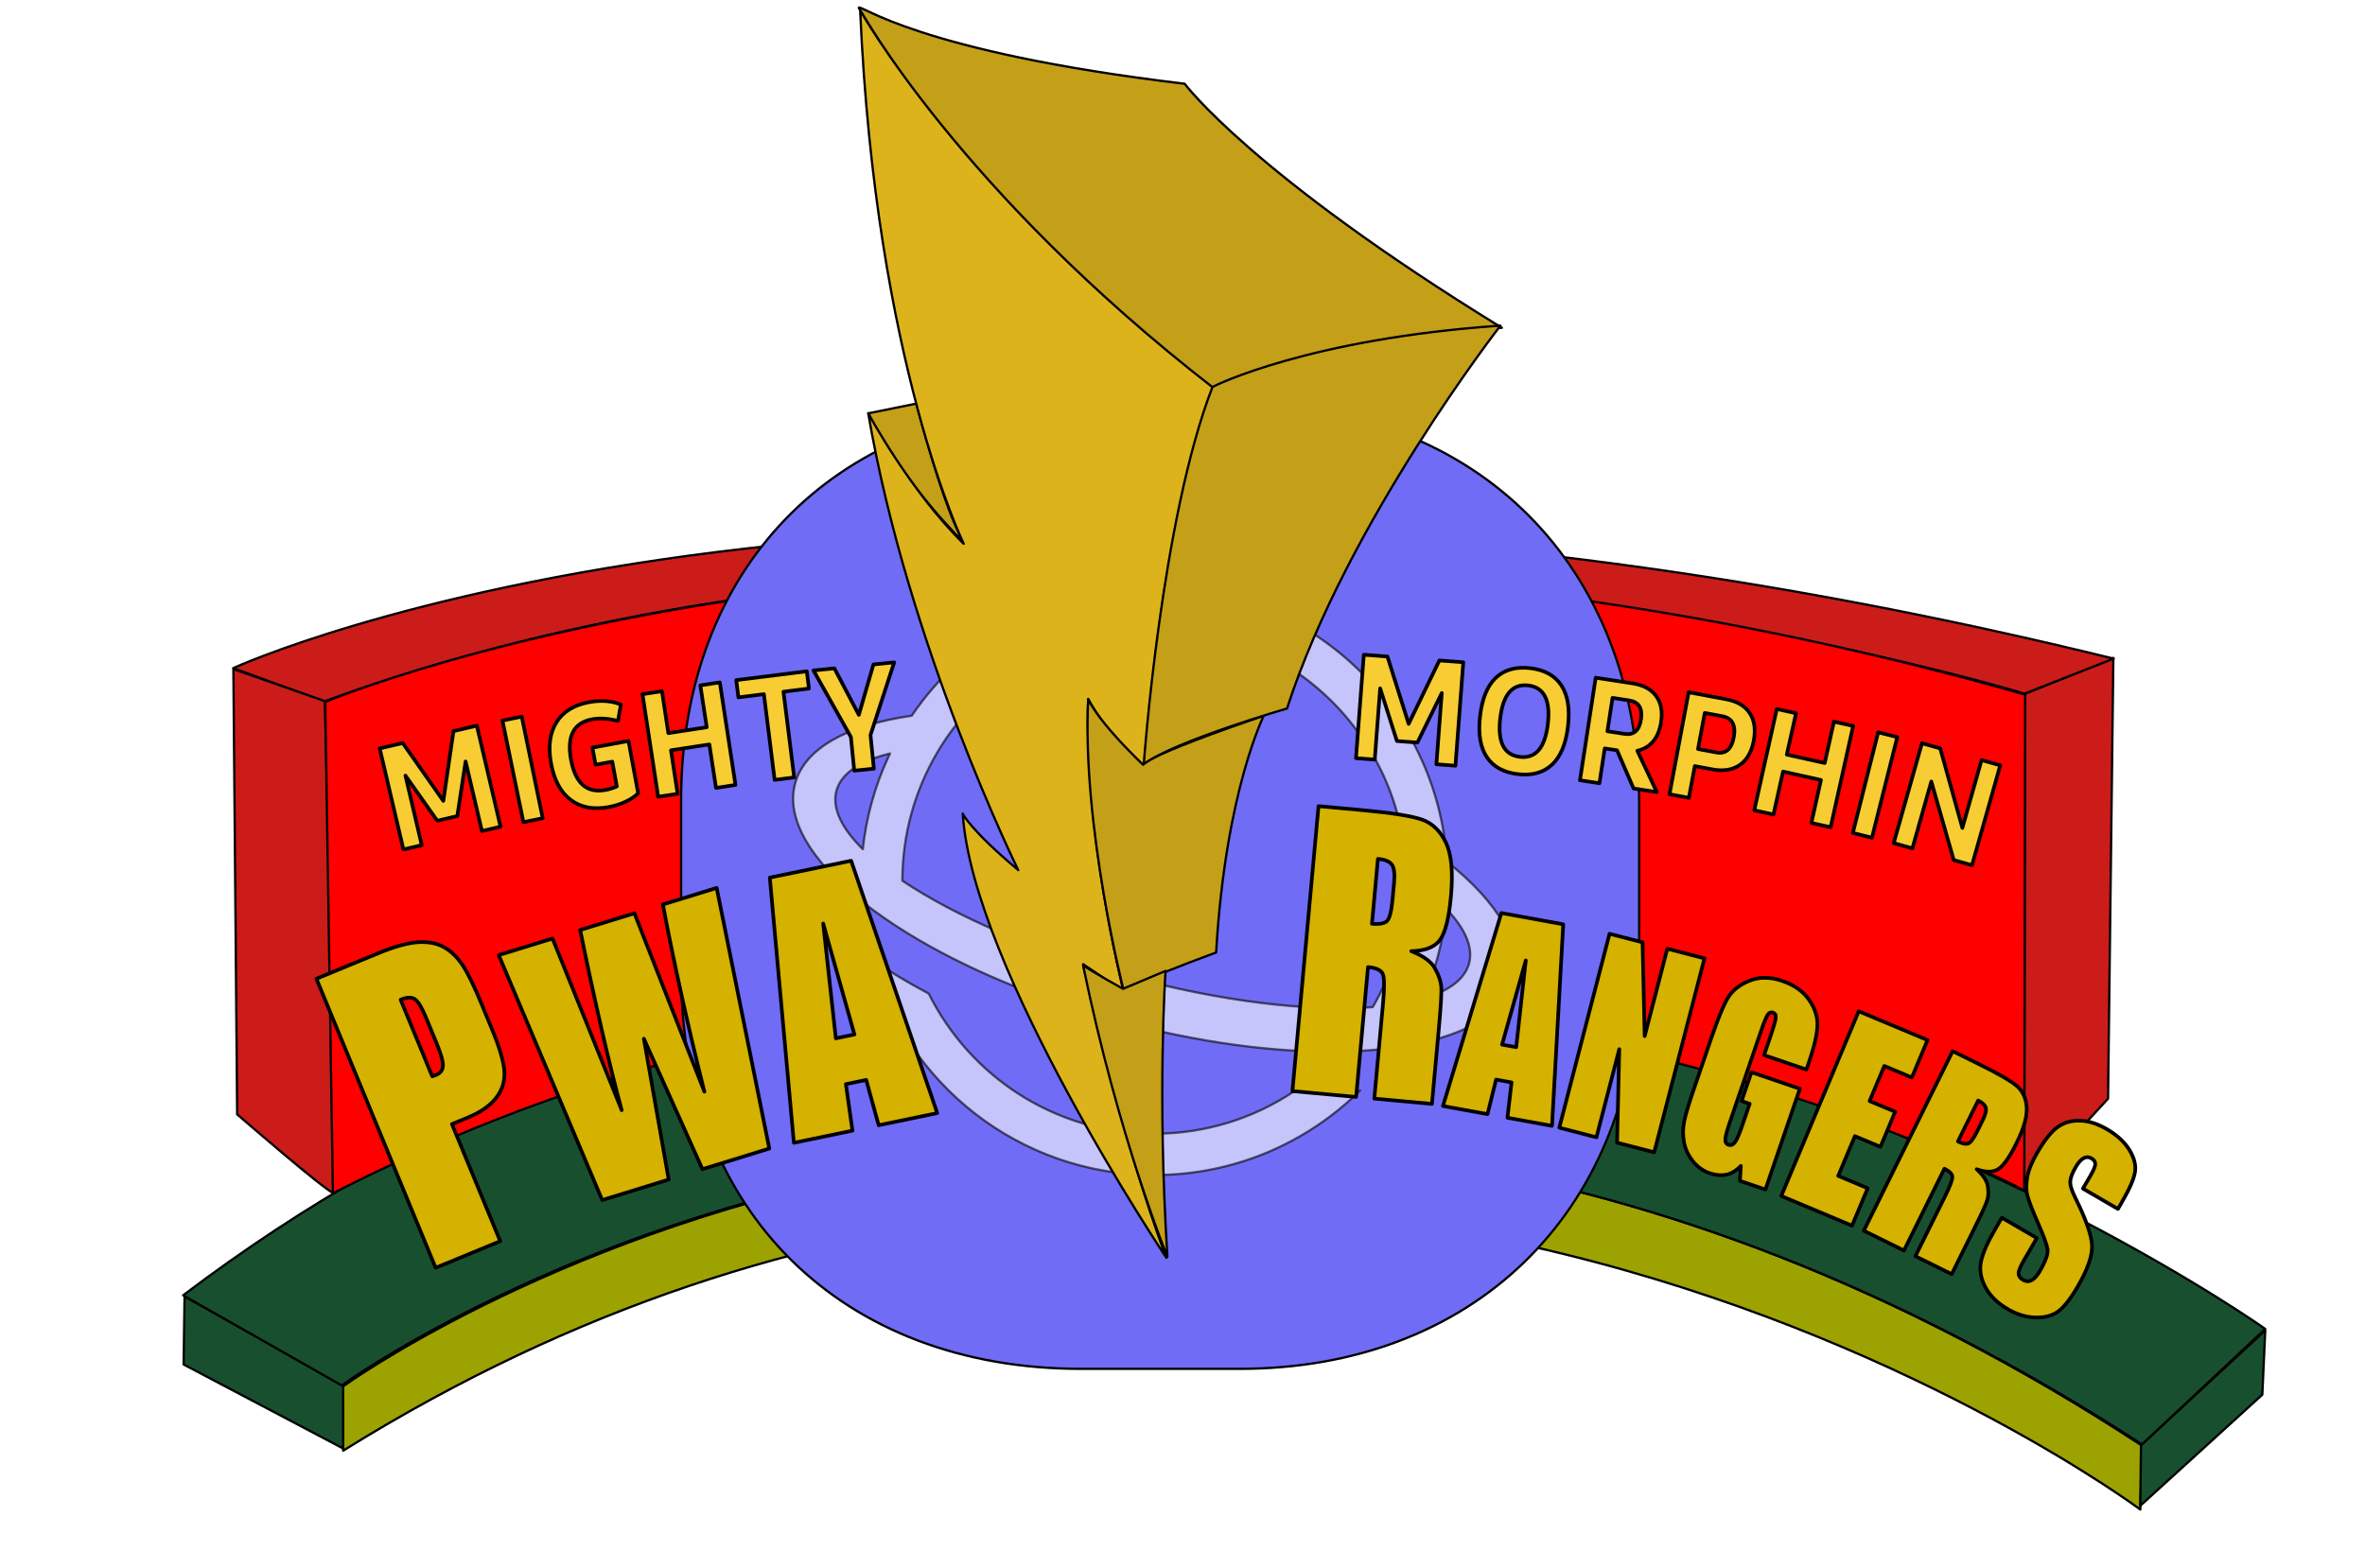 ﻿<?xml version="1.0" encoding="utf-8"?>
<!DOCTYPE svg PUBLIC "-//W3C//DTD SVG 1.1//EN" "http://www.w3.org/Graphics/SVG/1.1/DTD/svg11.dtd">
<svg xmlns="http://www.w3.org/2000/svg" xmlns:xlink="http://www.w3.org/1999/xlink" version="1.1" baseProfile="full" width="1035.43" height="686.663" viewBox="0 0 1035.43 686.66" enable-background="new 0 0 1035.43 686.66" xml:space="preserve">
	<path fill="#9CA301" fill-opacity="1" stroke-width="0.998" stroke-linejoin="round" stroke="#000000" stroke-opacity="1" d="M 149.961,607.341C 149.961,607.341 504.138,349.075 938.017,633.257L 937.057,661.094C 937.057,661.094 560.459,379.996 150.239,635.309L 149.961,607.341 Z "/>
	<path fill="#18502F" fill-opacity="1" stroke-width="0.998" stroke-linejoin="round" stroke="#000000" stroke-opacity="1" d="M 150.239,634.349L 80.394,597.562L 80.805,567.794L 150.239,606.511L 150.239,634.349 Z "/>
	<path fill="#18502F" fill-opacity="1" stroke-width="0.998" stroke-linejoin="round" stroke="#000000" stroke-opacity="1" d="M 937.359,632.874L 991.754,582.639L 990.474,610.796L 937.039,659.432L 937.359,632.874 Z "/>
	<path fill="#18502F" fill-opacity="1" stroke-width="0.998" stroke-linejoin="round" stroke="#000000" stroke-opacity="1" d="M 937.785,632.555L 991.754,581.999C 991.754,581.999 512.357,240.373 80.18,567.271L 149.584,606.743C 149.584,606.743 502.211,349.583 937.785,632.555 Z "/>
	<path fill="#CB1C1A" fill-opacity="1" stroke-width="0.998" stroke-linejoin="round" stroke="#000000" stroke-opacity="1" d="M 925.258,288.117L 922.934,481.143L 886.244,521.14L 886.434,303.903L 925.258,288.117 Z "/>
	<path fill="#CB1C1A" fill-opacity="1" stroke-width="0.998" stroke-linejoin="round" stroke="#000000" stroke-opacity="1" d="M 102.096,292.602C 102.096,292.602 394.657,158.112 925.388,288.442L 886.35,303.801C 886.35,303.801 488.724,181.149 141.879,307.214L 102.096,292.602 Z "/>
	<path fill="#CB1C1A" fill-opacity="1" stroke-width="0.998" stroke-linejoin="round" stroke="#000000" stroke-opacity="1" d="M 142.281,307.084L 102.177,293.005L 103.835,488.024C 103.835,488.024 143.672,522.581 146.232,522.582C 148.792,522.582 141.854,308.364 142.281,307.084 Z "/>
	<path fill="#FF0000" fill-opacity="1" stroke-width="0.998" stroke-linejoin="round" stroke="#000000" stroke-opacity="1" d="M 145.752,522.582L 142.39,307.404C 142.39,307.404 447.453,178.909 886.648,304.205L 886.244,521.354C 886.244,521.354 526.381,328.09 145.752,522.582 Z "/>
	<path fill="#C49F18" fill-opacity="1" stroke-linejoin="round" stroke="#000000" stroke-opacity="1" d="M 375.966,3.407C 376.533,1.526 400.924,22.605 518.674,36.684C 518.674,36.684 548.112,76.361 657.543,143.555C 657.543,143.555 574.989,148.675 530.833,169.793C 530.833,169.793 431.641,97.479 375.966,3.407 Z "/>
	<g>
		<filter id="Filter_DropShadow1_" filterUnits="userSpaceOnUse">
			<feGaussianBlur in="SourceAlpha" stdDeviation="2" result="blur"/>
			<feOffset dx="2.52" dy="2.52" in="blur" result="offsetBlurredAlpha"/>
			<feMerge>
				<feMergeNode in="offsetBlurredAlpha"/>
				<feMergeNode in="SourceGraphic"/>
			</feMerge>
		</filter>
		<path fill="#706CF5" fill-opacity="1" stroke-width="0.998" stroke-linejoin="round" stroke="#000000" stroke-opacity="1" filter="url(#Filter_DropShadow1_)" d="M 540.125,174.613C 644.334,174.613 715.142,245.661 715.142,350.221L 715.142,421.349L 715.007,429.209C 711.543,529.454 641.701,596.957 540.125,596.957L 470.695,596.957C 366.486,596.957 295.678,528.195 295.678,423.635L 295.678,347.935C 295.678,246.497 362.321,178.752 461.45,174.796L 470.695,174.613L 540.125,174.613 Z "/>
		<g>
			<path fill="#FFFFFF" fill-opacity="0.604" stroke-width="0.998" stroke-linejoin="round" stroke="#000000" stroke-opacity="0.604" d="M 566.205,478.182C 548.771,489.756 527.87,496.495 505.401,496.495C 462.146,496.495 424.704,471.521 406.618,435.158C 397.484,430.328 389.113,425.285 381.634,420.126C 396.611,474.597 446.35,514.601 505.401,514.601C 540.465,514.601 572.247,500.496 595.416,477.632C 586.369,478.39 576.577,478.579 566.205,478.182 Z "/>
			<path fill="#FFFFFF" fill-opacity="0.604" stroke-width="0.998" stroke-linejoin="round" stroke="#000000" stroke-opacity="0.604" d="M 397.446,408.767C 390.023,404.205 383.286,399.514 377.329,394.765C 355.233,377.15 343.878,358.735 348.119,343.102C 352.348,327.512 371.343,317.425 399.16,313.453C 422.257,279.366 461.223,256.976 505.401,256.976C 573.482,256.976 629.186,310.151 633.51,377.366C 655.598,394.978 666.947,413.389 662.707,429.02C 658.456,444.691 639.284,454.802 611.229,458.729C 603.684,459.786 595.495,460.395 586.782,460.545C 558.378,461.033 524.393,456.64 488.896,446.945C 453.303,437.224 421.712,423.681 397.446,408.767 Z M 601.024,441.056C 610.275,424.978 615.613,406.348 615.733,386.477L 615.735,385.789C 615.735,324.647 566.337,275.081 505.401,275.081C 464.887,275.081 429.473,296.991 410.286,329.646C 400.628,346.083 395.082,365.243 395.066,385.702C 418.051,401.136 452.786,416.355 492.967,427.329C 534.441,438.656 573.199,443.134 601.024,441.056 Z M 623.072,437.371C 634.138,434.112 641.272,428.958 643.172,421.957C 645.104,414.833 641.398,406.601 633.21,398.002L 633.039,399.709C 631.619,412.97 628.193,425.627 623.072,437.371 Z M 388.73,331.97L 389.659,329.989C 376.606,333.212 368.273,338.658 366.196,346.312C 364.142,353.886 368.46,362.711 377.759,371.898C 379.268,357.781 383.05,344.346 388.73,331.97 Z "/>
		</g>
	</g>
	<g>
		<path fill="#F7CD33" fill-opacity="1" stroke-width="1.6" stroke-linejoin="round" stroke="#000000" stroke-opacity="1" d="M 208.766,317.8L 219.148,362.038L 210.999,363.951L 203.85,333.488L 200.215,357.391L 191.453,359.447L 177.506,339.671L 184.655,370.133L 176.623,372.018L 166.241,327.78L 176.337,325.411L 194.092,350.734L 198.544,320.199L 208.766,317.8 Z "/>
		<path fill="#F7CD33" fill-opacity="1" stroke-width="1.6" stroke-linejoin="round" stroke="#000000" stroke-opacity="1" d="M 219.98,315.574L 228.432,313.83L 237.614,358.333L 229.162,360.077L 219.98,315.574 Z "/>
		<path fill="#F7CD33" fill-opacity="1" stroke-width="1.6" stroke-linejoin="round" stroke="#000000" stroke-opacity="1" d="M 275.175,324.512L 279.391,347.438C 277.913,348.876 276.032,350.118 273.747,351.165C 271.462,352.212 269.028,352.973 266.444,353.449C 259.77,354.676 254.24,353.624 249.855,350.292C 245.47,346.96 242.605,341.639 241.261,334.328C 239.917,327.017 240.701,321.025 243.613,316.351C 246.526,311.677 251.32,308.726 257.995,307.499C 260.617,307.017 263.133,306.874 265.542,307.072C 267.951,307.27 270.038,307.782 271.803,308.61L 270.573,315.74C 266.383,314.633 262.61,314.388 259.253,315.005C 251.182,316.489 248.096,322.395 249.995,332.722C 251.894,343.049 256.918,347.463 265.068,345.964C 266.707,345.663 268.371,345.146 270.06,344.416L 268.064,333.558L 260.746,334.903L 259.37,327.419L 275.175,324.512 Z "/>
		<path fill="#F7CD33" fill-opacity="1" stroke-width="1.6" stroke-linejoin="round" stroke="#000000" stroke-opacity="1" d="M 315.145,298.842L 322.014,343.76L 313.483,345.064L 310.57,326.016L 293.766,328.585L 296.678,347.634L 288.157,348.937L 281.289,304.019L 289.81,302.716L 292.615,321.063L 309.42,318.493L 306.615,300.146L 315.145,298.842 Z "/>
		<path fill="#F7CD33" fill-opacity="1" stroke-width="1.6" stroke-linejoin="round" stroke="#000000" stroke-opacity="1" d="M 354.172,301.538L 343.009,302.938L 347.717,340.474L 339.154,341.548L 334.447,304.012L 323.284,305.412L 322.337,297.861L 342.063,295.387L 353.225,293.987L 354.172,301.538 Z "/>
		<path fill="#F7CD33" fill-opacity="1" stroke-width="1.6" stroke-linejoin="round" stroke="#000000" stroke-opacity="1" d="M 391.484,290.076L 381.115,321.902L 382.596,336.638L 374.009,337.501L 372.528,322.765L 356.162,293.626L 365.306,292.707L 376.016,313.068L 382.4,290.989L 391.484,290.076 Z "/>
		<path fill="#F7CD33" fill-opacity="1" stroke-width="1.6" stroke-linejoin="round" stroke="#000000" stroke-opacity="1" d="M 640.649,290.03L 637.216,335.34L 628.87,334.708L 631.234,303.507L 620.565,325.203L 611.59,324.523L 604.251,301.463L 601.888,332.664L 593.661,332.04L 597.094,286.73L 607.434,287.514L 616.732,317.01L 630.179,289.237L 640.649,290.03 Z "/>
		<path fill="#F7CD33" fill-opacity="1" stroke-width="1.6" stroke-linejoin="round" stroke="#000000" stroke-opacity="1" d="M 664.558,339.027C 658.306,338.303 653.76,335.802 650.92,331.523C 648.08,327.245 647.105,321.268 647.993,313.592C 648.882,305.917 651.198,300.321 654.94,296.805C 658.683,293.289 663.68,291.893 669.932,292.617C 676.176,293.34 680.719,295.84 683.559,300.119C 686.399,304.397 687.375,310.374 686.486,318.049C 685.597,325.725 683.282,331.321 679.539,334.837C 675.796,338.353 670.803,339.75 664.558,339.027 Z M 665.433,331.467C 672.387,332.272 676.467,327.46 677.675,317.029C 678.883,306.599 676.01,300.981 669.056,300.176C 662.103,299.371 658.022,304.184 656.814,314.614C 655.607,325.044 658.479,330.662 665.433,331.467 Z "/>
		<path fill="#F7CD33" fill-opacity="1" stroke-width="1.6" stroke-linejoin="round" stroke="#000000" stroke-opacity="1" d="M 707.967,328.591L 702.59,327.767L 700.251,343.019L 691.731,341.712L 698.618,296.797L 707.139,298.104L 714.681,299.26C 719.412,299.986 722.87,301.828 725.053,304.786C 727.237,307.745 727.966,311.583 727.243,316.301C 726.712,319.761 725.556,322.549 723.775,324.667C 721.993,326.785 719.685,328.159 716.85,328.79L 725.397,346.875L 715.206,345.312L 707.967,328.591 Z M 703.744,320.245L 711.285,321.401C 715.318,322.02 717.707,319.904 718.45,315.054C 719.201,310.158 717.478,307.388 713.28,306.744L 705.985,305.626L 703.744,320.245 Z "/>
		<path fill="#F7CD33" fill-opacity="1" stroke-width="1.6" stroke-linejoin="round" stroke="#000000" stroke-opacity="1" d="M 755.826,306.256C 760.576,307.146 763.99,309.171 766.068,312.33C 768.145,315.49 768.729,319.498 767.82,324.353C 766.902,329.255 764.86,332.805 761.695,335.003C 758.53,337.201 754.509,337.844 749.634,336.931L 742.016,335.504L 739.412,349.413L 730.939,347.826L 739.303,303.162L 747.776,304.749L 755.826,306.256 Z M 751.467,329.532C 755.563,330.299 758.096,328.091 759.066,322.907C 760.068,317.56 758.376,314.476 753.992,313.655L 746.375,312.229L 743.417,328.024L 751.467,329.532 Z "/>
		<path fill="#F7CD33" fill-opacity="1" stroke-width="1.6" stroke-linejoin="round" stroke="#000000" stroke-opacity="1" d="M 811.341,317.925L 801.477,362.281L 793.052,360.408L 797.236,341.597L 780.641,337.907L 776.458,356.717L 768.043,354.846L 777.908,310.49L 786.323,312.361L 782.293,330.478L 798.888,334.169L 802.917,316.052L 811.341,317.925 Z "/>
		<path fill="#F7CD33" fill-opacity="1" stroke-width="1.6" stroke-linejoin="round" stroke="#000000" stroke-opacity="1" d="M 822.292,320.703L 830.661,322.81L 819.565,366.874L 811.196,364.767L 822.292,320.703 Z "/>
		<path fill="#F7CD33" fill-opacity="1" stroke-width="1.6" stroke-linejoin="round" stroke="#000000" stroke-opacity="1" d="M 875.735,335.186L 863.37,378.911L 855.374,376.65L 845.554,342.249L 837.274,371.531L 829.094,369.218L 841.46,325.493L 849.456,327.754L 859.153,362.587L 867.556,332.873L 875.735,335.186 Z "/>
	</g>
	<path fill="#C49F18" fill-opacity="1" stroke-width="0.998" stroke-linejoin="round" stroke="#000000" stroke-opacity="1" d="M 380.128,181.015L 401.246,176.748C 401.246,176.748 413.405,224.104 422.151,237.757C 422.151,237.757 395.913,212.585 380.128,181.015 Z "/>
	<g>
		<filter id="Filter_DropShadow2_" filterUnits="userSpaceOnUse">
			<feGaussianBlur in="SourceAlpha" stdDeviation="0.5" result="blur"/>
			<feOffset dx="1.733" dy="-9.826" in="blur" result="offsetBlurredAlpha"/>
			<feMerge>
				<feMergeNode in="offsetBlurredAlpha"/>
				<feMergeNode in="SourceGraphic"/>
			</feMerge>
		</filter>
		<path fill="#D5B100" fill-opacity="1" stroke-width="1.6" stroke-linejoin="round" stroke="#000000" stroke-opacity="1" filter="url(#Filter_DropShadow2_)" d="M 136.798,438.459L 163.861,427.301C 171.185,424.282 177.107,422.66 181.627,422.437C 186.148,422.214 189.942,423.017 193.011,424.848C 196.08,426.678 198.742,429.33 200.995,432.805C 203.248,436.28 206.003,441.966 209.258,449.861L 213.79,460.853C 217.107,468.899 218.877,475.034 219.1,479.258C 219.323,483.482 218.101,487.296 215.434,490.701C 212.767,494.105 208.627,496.964 203.015,499.277L 196.133,502.115L 217.275,553.394L 188.991,565.055L 136.798,438.459 Z M 173.671,447.63L 187.514,481.207C 188.138,481.008 188.667,480.819 189.102,480.64C 191.052,479.836 192.084,478.507 192.198,476.654C 192.312,474.8 191.361,471.428 189.345,466.537L 184.875,455.695C 183.017,451.188 181.372,448.434 179.941,447.432C 178.511,446.43 176.42,446.496 173.671,447.63 Z "/>
		<filter id="Filter_DropShadow3_" filterUnits="userSpaceOnUse">
			<feGaussianBlur in="SourceAlpha" stdDeviation="0.5" result="blur"/>
			<feOffset dx="1.733" dy="-9.826" in="blur" result="offsetBlurredAlpha"/>
			<feMerge>
				<feMergeNode in="offsetBlurredAlpha"/>
				<feMergeNode in="SourceGraphic"/>
			</feMerge>
		</filter>
		<path fill="#D5B100" fill-opacity="1" stroke-width="1.6" stroke-linejoin="round" stroke="#000000" stroke-opacity="1" filter="url(#Filter_DropShadow3_)" d="M 312.034,398.684L 335.082,512.828L 305.799,521.859C 298.386,505.359 289.838,486.316 280.157,464.728C 282.014,475.235 285.64,495.796 291.037,526.411L 261.92,535.391L 216.62,428.11L 240.179,420.844L 255.291,458.343L 270.457,496.018C 264.941,475.736 258.879,449.435 252.271,417.115L 276.033,409.787C 277.282,412.967 281.948,424.87 290.029,445.496L 306.661,487.922C 299.566,459.734 293.504,432.409 288.475,405.95L 312.034,398.684 Z "/>
		<filter id="Filter_DropShadow4_" filterUnits="userSpaceOnUse">
			<feGaussianBlur in="SourceAlpha" stdDeviation="0.5" result="blur"/>
			<feOffset dx="1.733" dy="-9.826" in="blur" result="offsetBlurredAlpha"/>
			<feMerge>
				<feMergeNode in="offsetBlurredAlpha"/>
				<feMergeNode in="SourceGraphic"/>
			</feMerge>
		</filter>
		<path fill="#D5B100" fill-opacity="1" stroke-width="1.6" stroke-linejoin="round" stroke="#000000" stroke-opacity="1" filter="url(#Filter_DropShadow4_)" d="M 370.906,386.784L 408.607,497.299L 382.957,502.616L 377.507,482.776L 368.605,484.621L 371.49,504.993L 345.84,510.309L 335.298,394.165L 370.906,386.784 Z M 372.358,462.873C 368.73,449.988 364.166,433.787 358.664,414.27C 361.212,437.38 363.061,454.144 364.211,464.562L 372.358,462.873 Z "/>
		<filter id="Filter_DropShadow5_" filterUnits="userSpaceOnUse">
			<feGaussianBlur in="SourceAlpha" stdDeviation="0.5" result="blur"/>
			<feOffset dx="1.733" dy="-9.826" in="blur" result="offsetBlurredAlpha"/>
			<feMerge>
				<feMergeNode in="offsetBlurredAlpha"/>
				<feMergeNode in="SourceGraphic"/>
			</feMerge>
		</filter>
		<path fill="#D5B100" fill-opacity="1" stroke-width="1.6" stroke-linejoin="round" stroke="#000000" stroke-opacity="1" filter="url(#Filter_DropShadow5_)" d="M 575.534,362.868L 594.891,364.64C 607.809,365.822 616.496,367.21 620.953,368.805C 625.409,370.399 628.859,373.739 631.301,378.825C 633.744,383.91 634.481,391.744 633.513,402.325C 632.63,411.968 631.02,418.359 628.683,421.497C 626.345,424.635 622.166,426.26 616.144,426.373C 621.406,428.464 624.841,430.94 626.448,433.8C 628.055,436.66 628.984,439.234 629.235,441.522C 629.486,443.81 629.147,450.023 628.219,460.16L 625.19,493.262L 599.962,490.953L 603.798,449.039C 604.415,442.292 604.373,438.073 603.67,436.382C 602.967,434.692 600.81,433.681 597.2,433.351L 591.995,490.224L 564.112,487.672L 575.534,362.868 Z M 601.538,385.957L 598.935,414.394C 601.881,414.663 603.993,414.338 605.269,413.418C 606.546,412.497 607.442,409.223 607.957,403.595L 608.601,396.56C 608.971,392.512 608.644,389.802 607.619,388.431C 606.594,387.059 604.567,386.235 601.538,385.957 Z "/>
		<filter id="Filter_DropShadow6_" filterUnits="userSpaceOnUse">
			<feGaussianBlur in="SourceAlpha" stdDeviation="0.5" result="blur"/>
			<feOffset dx="1.733" dy="-9.826" in="blur" result="offsetBlurredAlpha"/>
			<feMerge>
				<feMergeNode in="offsetBlurredAlpha"/>
				<feMergeNode in="SourceGraphic"/>
			</feMerge>
		</filter>
		<path fill="#D5B100" fill-opacity="1" stroke-width="1.6" stroke-linejoin="round" stroke="#000000" stroke-opacity="1" filter="url(#Filter_DropShadow6_)" d="M 682.674,414.612L 677.758,502.886L 658.245,499.335L 660.053,483.862L 653.281,482.63L 649.522,497.748L 630.009,494.197L 655.586,409.683L 682.674,414.612 Z M 662.09,468.431C 663.202,458.357 664.597,445.69 666.278,430.429C 661.505,447.373 658.043,459.664 655.892,467.303L 662.09,468.431 Z "/>
		<filter id="Filter_DropShadow7_" filterUnits="userSpaceOnUse">
			<feGaussianBlur in="SourceAlpha" stdDeviation="0.5" result="blur"/>
			<feOffset dx="1.733" dy="-9.826" in="blur" result="offsetBlurredAlpha"/>
			<feMerge>
				<feMergeNode in="offsetBlurredAlpha"/>
				<feMergeNode in="SourceGraphic"/>
			</feMerge>
		</filter>
		<path fill="#D5B100" fill-opacity="1" stroke-width="1.6" stroke-linejoin="round" stroke="#000000" stroke-opacity="1" filter="url(#Filter_DropShadow7_)" d="M 744.504,429.533L 722.507,514.458L 706.244,510.245L 707.207,469.306L 697.209,507.905L 680.945,503.692L 702.943,418.767L 717.399,422.512L 718.335,463.567L 728.241,425.32L 744.504,429.533 Z "/>
		<filter id="Filter_DropShadow8_" filterUnits="userSpaceOnUse">
			<feGaussianBlur in="SourceAlpha" stdDeviation="0.5" result="blur"/>
			<feOffset dx="1.733" dy="-9.826" in="blur" result="offsetBlurredAlpha"/>
			<feMerge>
				<feMergeNode in="offsetBlurredAlpha"/>
				<feMergeNode in="SourceGraphic"/>
			</feMerge>
		</filter>
		<path fill="#D5B100" fill-opacity="1" stroke-width="1.6" stroke-linejoin="round" stroke="#000000" stroke-opacity="1" filter="url(#Filter_DropShadow8_)" d="M 789.146,478.24L 770.599,471.902L 773.118,464.529C 774.708,459.877 775.574,456.922 775.717,455.663C 775.86,454.403 775.443,453.607 774.468,453.274C 773.622,452.985 772.874,453.294 772.224,454.203C 771.575,455.112 770.532,457.668 769.095,461.871L 755.623,501.293C 754.363,504.982 753.699,507.465 753.632,508.744C 753.564,510.023 754.028,510.833 755.021,511.172C 756.116,511.546 757.079,511.157 757.909,510.005C 758.74,508.852 759.789,506.42 761.057,502.71L 764.3,493.22L 760.767,492.012L 765.077,479.403L 786.273,486.646L 771.191,530.78L 760.027,526.965L 760.421,520.444C 758.319,522.598 756.159,523.883 753.941,524.299C 751.724,524.714 749.35,524.49 746.82,523.625C 743.812,522.597 741.291,520.767 739.257,518.135C 737.223,515.502 735.963,512.675 735.474,509.654C 734.986,506.633 735.052,503.66 735.671,500.736C 736.29,497.812 737.559,493.543 739.478,487.927L 747.771,463.66C 750.438,455.856 752.729,450.31 754.643,447.022C 756.558,443.734 759.695,441.19 764.055,439.392C 768.415,437.593 773.253,437.603 778.571,439.42C 783.805,441.209 787.715,443.96 790.299,447.673C 792.883,451.386 794.103,455.164 793.961,459.009C 793.818,462.854 792.612,468.098 790.341,474.742L 789.146,478.24 Z "/>
		<filter id="Filter_DropShadow9_" filterUnits="userSpaceOnUse">
			<feGaussianBlur in="SourceAlpha" stdDeviation="0.5" result="blur"/>
			<feOffset dx="1.733" dy="-9.826" in="blur" result="offsetBlurredAlpha"/>
			<feMerge>
				<feMergeNode in="offsetBlurredAlpha"/>
				<feMergeNode in="SourceGraphic"/>
			</feMerge>
		</filter>
		<path fill="#D5B100" fill-opacity="1" stroke-width="1.6" stroke-linejoin="round" stroke="#000000" stroke-opacity="1" filter="url(#Filter_DropShadow9_)" d="M 812.033,452.698L 842.16,465.326L 835.292,481.712L 823.241,476.661L 816.801,492.023L 827.991,496.714L 821.552,512.076L 810.362,507.385L 803.064,524.796L 815.976,530.208L 809.107,546.594L 778.119,533.605L 812.033,452.698 Z "/>
		<filter id="Filter_DropShadow10_" filterUnits="userSpaceOnUse">
			<feGaussianBlur in="SourceAlpha" stdDeviation="0.5" result="blur"/>
			<feOffset dx="1.733" dy="-9.826" in="blur" result="offsetBlurredAlpha"/>
			<feMerge>
				<feMergeNode in="offsetBlurredAlpha"/>
				<feMergeNode in="SourceGraphic"/>
			</feMerge>
		</filter>
		<path fill="#D5B100" fill-opacity="1" stroke-width="1.6" stroke-linejoin="round" stroke="#000000" stroke-opacity="1" filter="url(#Filter_DropShadow10_)" d="M 853.163,470.164L 865.359,476.196C 873.499,480.222 878.823,483.317 881.332,485.481C 883.841,487.644 885.253,490.695 885.567,494.631C 885.882,498.568 884.39,503.87 881.092,510.537C 878.087,516.612 875.426,520.381 873.109,521.842C 870.792,523.302 867.653,523.311 863.692,521.868C 866.602,524.559 868.221,527.041 868.551,529.314C 868.88,531.587 868.838,533.502 868.426,535.06C 868.013,536.617 866.228,540.59 863.069,546.977L 852.753,567.833L 836.857,559.971L 849.919,533.562C 852.022,529.311 853.057,526.545 853.023,525.264C 852.99,523.983 851.836,522.779 849.562,521.654L 831.838,557.488L 814.269,548.798L 853.163,470.164 Z M 864.332,491.793L 855.47,509.71C 857.326,510.628 858.787,510.947 859.852,510.668C 860.918,510.388 862.328,508.476 864.082,504.93L 866.274,500.497C 867.536,497.946 868.004,496.094 867.68,494.94C 867.356,493.786 866.24,492.737 864.332,491.793 Z "/>
		<filter id="Filter_DropShadow11_" filterUnits="userSpaceOnUse">
			<feGaussianBlur in="SourceAlpha" stdDeviation="0.5" result="blur"/>
			<feOffset dx="1.733" dy="-9.826" in="blur" result="offsetBlurredAlpha"/>
			<feMerge>
				<feMergeNode in="offsetBlurredAlpha"/>
				<feMergeNode in="SourceGraphic"/>
			</feMerge>
		</filter>
		<path fill="#D5B100" fill-opacity="1" stroke-width="1.6" stroke-linejoin="round" stroke="#000000" stroke-opacity="1" filter="url(#Filter_DropShadow11_)" d="M 925.532,539.275L 910.204,530.357L 913.424,524.823C 914.925,522.243 915.653,520.469 915.61,519.5C 915.566,518.531 915.015,517.739 913.956,517.122C 912.805,516.453 911.653,516.425 910.503,517.04C 909.352,517.656 908.209,518.938 907.075,520.888C 905.615,523.397 904.813,525.461 904.671,527.077C 904.496,528.675 905.242,531.143 906.909,534.482C 911.668,544.089 914.092,551.127 914.18,555.595C 914.267,560.048 912.178,565.939 907.914,573.268C 904.813,578.597 901.989,582.21 899.44,584.106C 896.891,586.002 893.576,586.907 889.493,586.82C 885.409,586.733 881.318,585.496 877.217,583.11C 872.713,580.49 869.452,577.254 867.435,573.404C 865.417,569.554 864.815,565.794 865.628,562.125C 866.441,558.456 868.506,553.772 871.821,548.073L 874.709,543.109L 890.037,552.027L 884.54,561.475C 882.842,564.395 882.003,566.416 882.024,567.539C 882.046,568.663 882.699,569.598 883.985,570.346C 885.279,571.099 886.534,571.15 887.751,570.5C 888.967,569.849 890.16,568.519 891.33,566.51C 893.895,562.1 895.028,558.905 894.729,556.925C 894.411,554.92 892.998,551.066 890.489,545.364C 887.989,539.627 886.451,535.624 885.876,533.356C 885.301,531.087 885.293,528.403 885.854,525.303C 886.414,522.203 887.849,518.669 890.159,514.699C 893.492,508.97 896.562,505.153 899.37,503.246C 902.177,501.34 905.43,500.462 909.127,500.613C 912.825,500.763 916.674,502.002 920.674,504.329C 925.052,506.876 928.312,509.857 930.453,513.271C 932.595,516.685 933.452,519.911 933.024,522.947C 932.596,525.983 930.665,530.451 927.233,536.35L 925.532,539.275 Z "/>
	</g>
	<path fill="#DDB31C" fill-opacity="1" stroke-linejoin="round" stroke="#000000" stroke-opacity="1" d="M 376.603,4.698C 376.573,4.021 419.797,83.408 531.142,169.796C 531.142,169.796 508.105,229.308 501.386,335.854C 501.386,335.854 485.068,322.416 476.429,306.098C 476.429,306.098 473.55,356.971 491.787,433.761C 491.787,433.761 490.194,433.124 474.195,422.245C 474.195,422.245 491.047,499.251 510.672,550.874C 510.672,550.874 425.773,424.164 421.506,356.33C 421.506,356.33 424.493,363.156 445.824,381.075C 445.824,381.075 397.615,283.376 380.123,180.984C 380.123,180.984 398.468,215.115 421.933,238.153C 421.933,238.153 383.323,158.907 376.603,4.698 Z "/>
	<path fill="#C49F18" fill-opacity="1" stroke-width="0.998" stroke-linejoin="round" stroke="#000000" stroke-opacity="1" d="M 553.236,313.484C 553.839,312.631 536.597,345.481 532.438,417.155C 532.437,417.155 512.919,424.195 491.801,433.154C 491.801,433.154 473.562,361.48 476.442,306.125C 476.442,306.125 479.322,314.444 500.44,334.922C 500.44,334.922 500.76,331.403 553.236,313.484 Z "/>
	<path fill="#C49F18" fill-opacity="1" stroke-width="0.998" stroke-linejoin="round" stroke="#000000" stroke-opacity="1" d="M 510.306,425.208C 510.253,425.901 506.626,479.55 511.106,550.371C 511.106,550.371 489.774,498.535 474.202,422.808C 474.202,422.808 480.389,426.861 491.694,433.047L 510.306,425.208 Z "/>
	<path fill="#C49F18" fill-opacity="1" stroke-width="0.998" stroke-linejoin="round" stroke="#000000" stroke-opacity="1" d="M 530.841,169.486C 531.719,168.891 573.078,148.367 656.911,142.608C 656.911,142.608 589.716,229.001 563.478,310.274C 563.478,310.274 514.842,324.353 500.763,334.592C 500.763,334.592 508.443,227.081 530.841,169.486 Z "/>
</svg>
